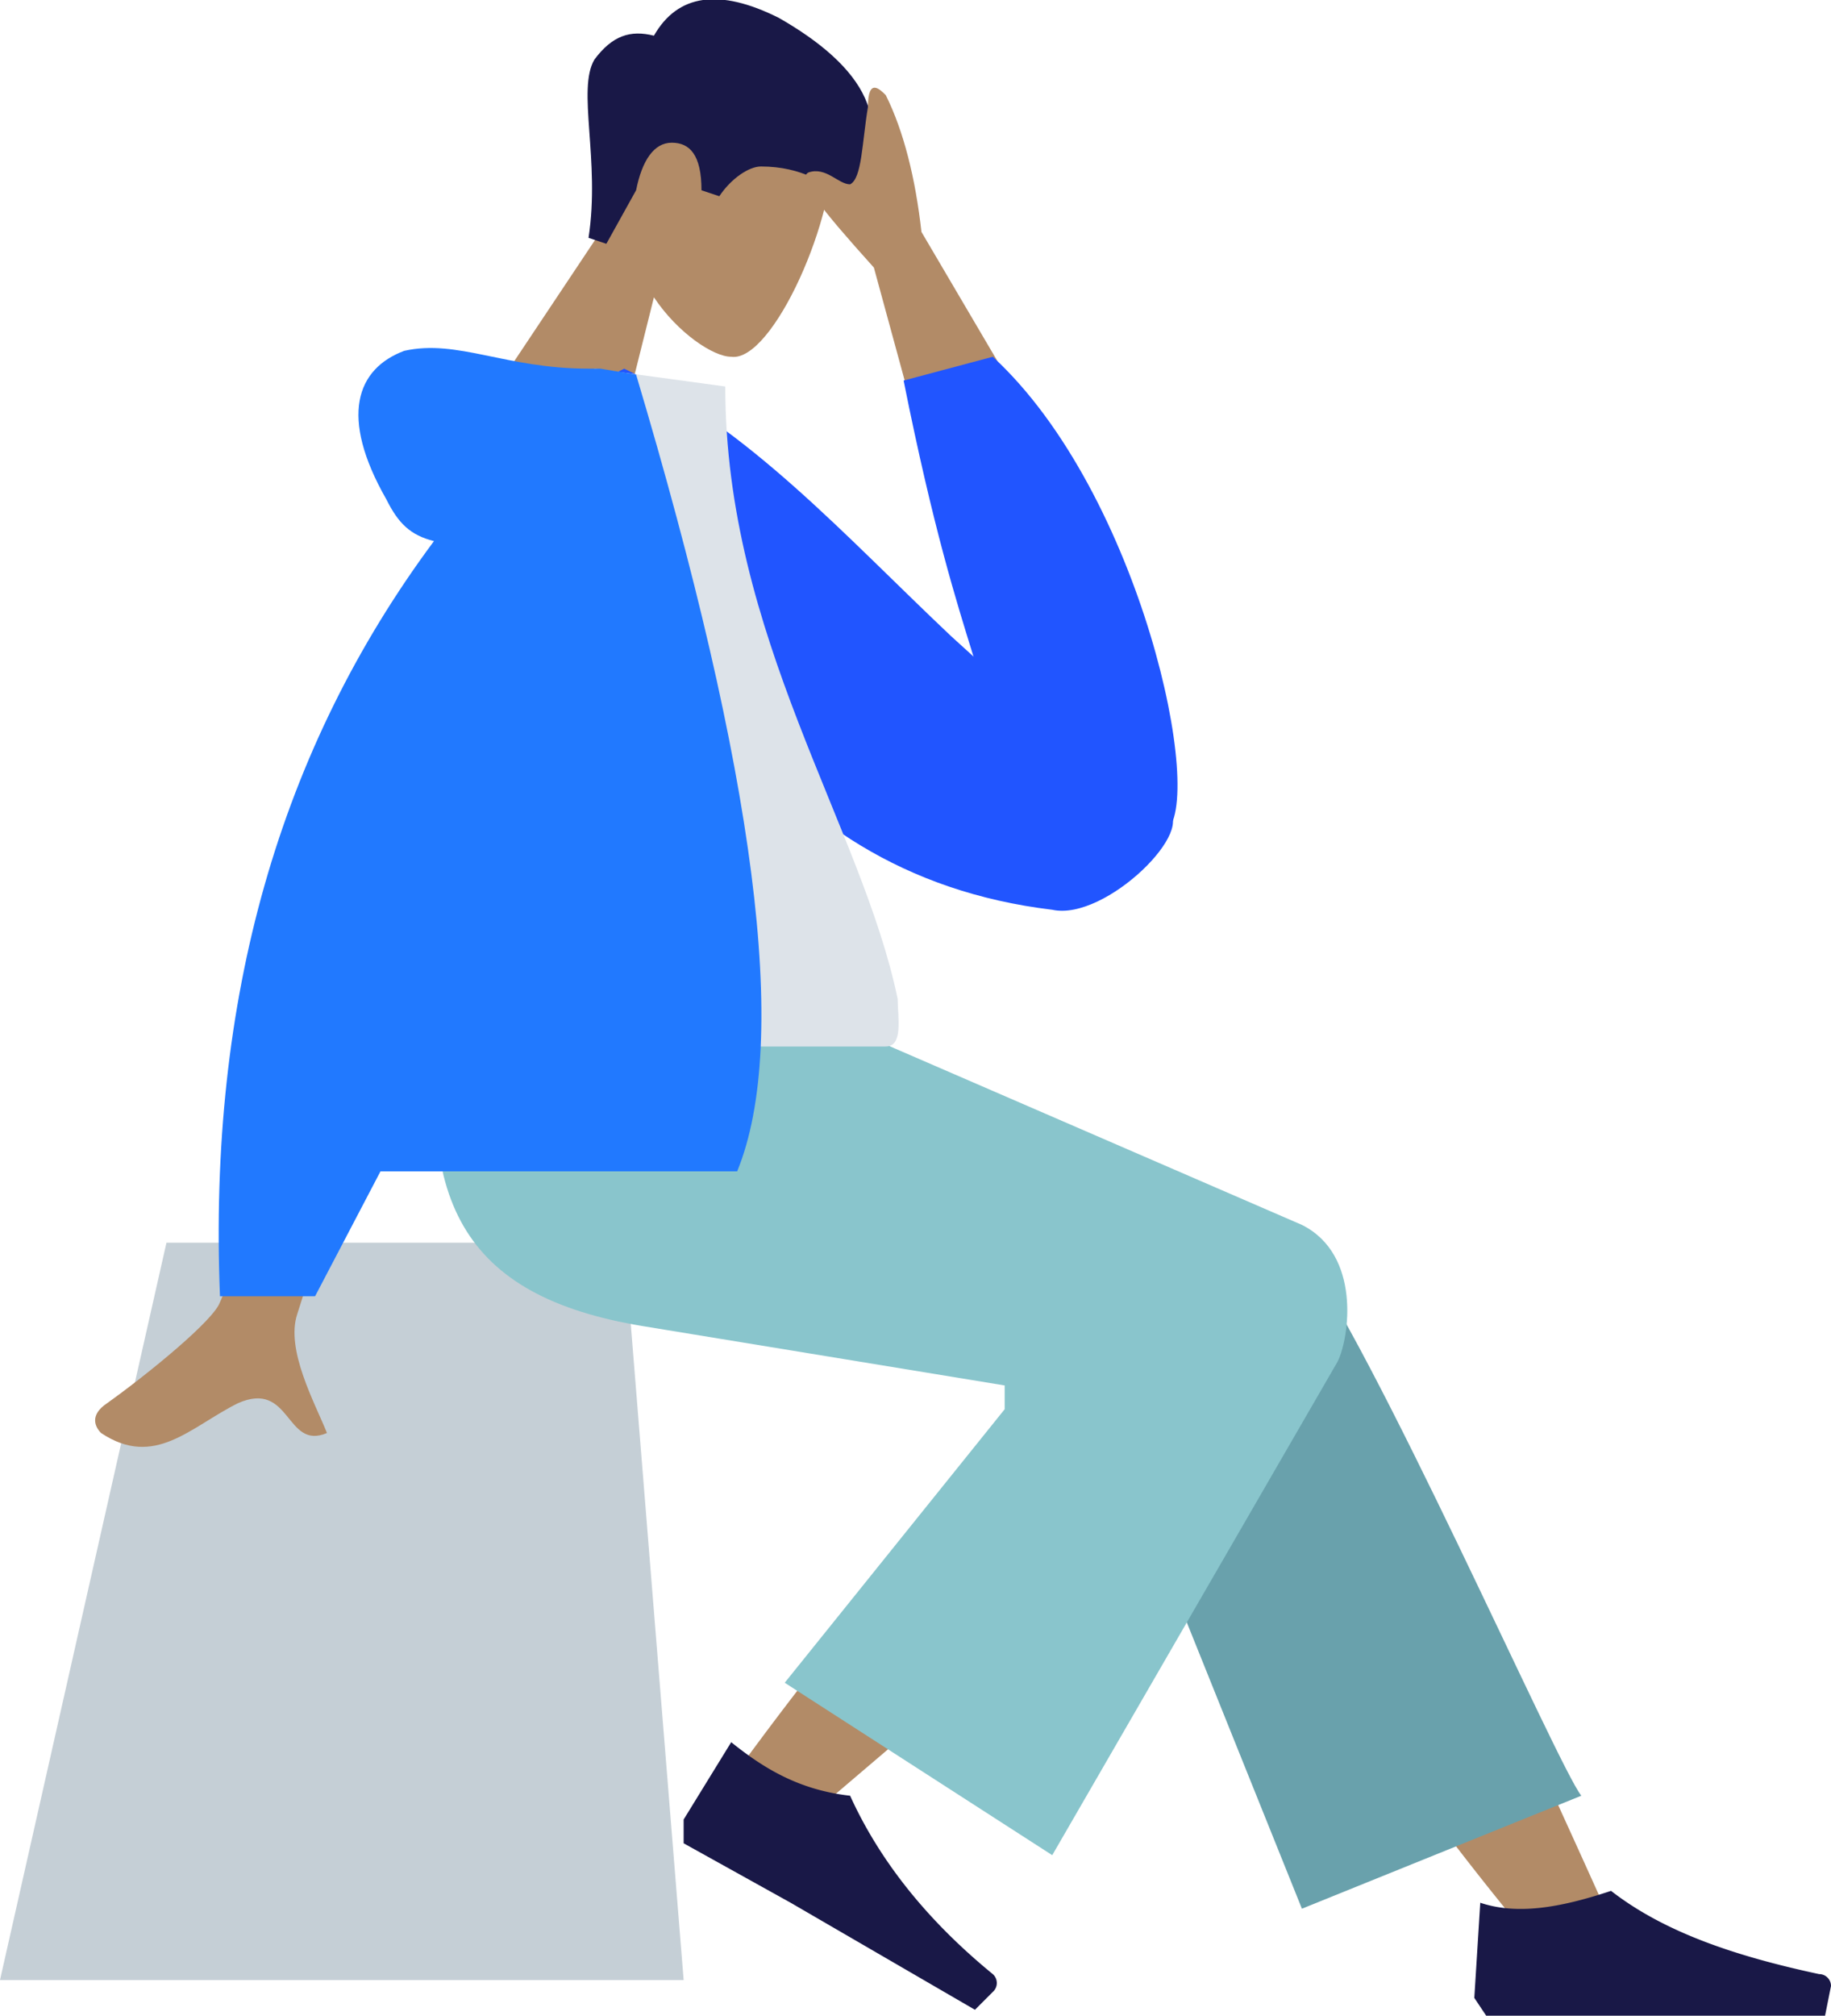 <svg xmlns="http://www.w3.org/2000/svg" width="308" height="339" version="1">
  <g fill="none" fill-rule="evenodd">
    <path fill="#B28B67" d="M103 36c-3-6-3-14 0-20 10-20 36-4 37 8s-10 37-17 36c-3 0-9-4-13-10l-7 28-22-9 22-33z"/>
    <path fill="#191847" d="M99 40c2-13-2-25 1-30 3-4 6-5 10-4 4-7 11-8 21-3 14 8 21 18 11 30-3-2-7-5-14-5-2 0-5 2-7 5l-3-1c0-6-2-8-5-8s-5 3-6 8l-5 9-3-1z"/>
    <path fill="#B28B67" d="M259 328a520 520 0 0 1-65-98c-7-16 17-24 23-16 8 11 26 47 53 107l-11 7z"/>
    <path fill="#69A1AC" d="M219 321l-37-92c-8-17 30-28 36-20 13 17 44 88 48 93l-47 19z"/>
    <path fill="#B28B67" d="M121 302a651 651 0 0 1 59-71c11-12 34 7 22 17-27 25-68 59-71 62-5 5-14-1-10-8z"/>
    <path fill="#191847" d="M115 306l8-13c5 4 11 8 20 9 5 11 13 21 24 30a2 2 0 0 1 0 3l-3 3-31-18-18-10v-4zM248 336l1-16c6 2 13 1 22-2 9 7 21 11 35 14a2 2 0 0 1 2 2l-1 5h-57l-2-3z"/>
    <path fill="#C5CFD6" d="M28 209h77l10 124H0z"/>
    <path fill="none" d="M28 209h23l15 124H0z"/>
    <path fill="#89C5CC" d="M169 233l-61-10c-30-5-39-21-33-56h54l90 39c10 5 8 19 6 23l-48 83-45-29 37-46v-4z"/>
    <g>
      <path fill="#B28B67" d="M175 73l-19 5-9-33c-9-10-13-15-11-16 3-1 5 2 7 2 2-1 2-7 3-13 0-5 2-3 3-2 3 6 5 14 6 23l20 34zM50 155h21l-21 66c-2 6 3 15 5 20-7 3-6-9-15-5-8 4-14 11-23 5-1-1-2-3 1-5 7-5 18-14 19-17 2-4 7-25 13-64z"/>
      <path fill="#2155FF" d="M175 145c-10 2-9-2-8-13 1-18-5-18-15-68l15-4c25 23 36 75 29 80-9 4-4 3-21 5z"/>
      <path fill="#2155FF" d="M97 66l8-4c21 10 37 28 55 45 11 10 23 21 36 29 6 3-10 19-19 17-50-6-70-49-80-87z"/>
      <path fill="#DDE3E9" d="M72 176h77c3 0 2-5 2-8-6-29-29-61-29-103l-22-3c-18 29-24 66-28 114z"/>
      <path fill="#2179FF" d="M73 91c-4-1-6-3-8-7-8-14-5-22 3-25 9-2 17 3 31 3h2l6 1c20 67 26 112 17 134H64l-11 21H37c-2-50 10-92 36-127z"/>
      <path fill="none" d="M77 162c2 16 5 28 9 35H64l13-35z"/>
    </g>
  </g>
</svg>
